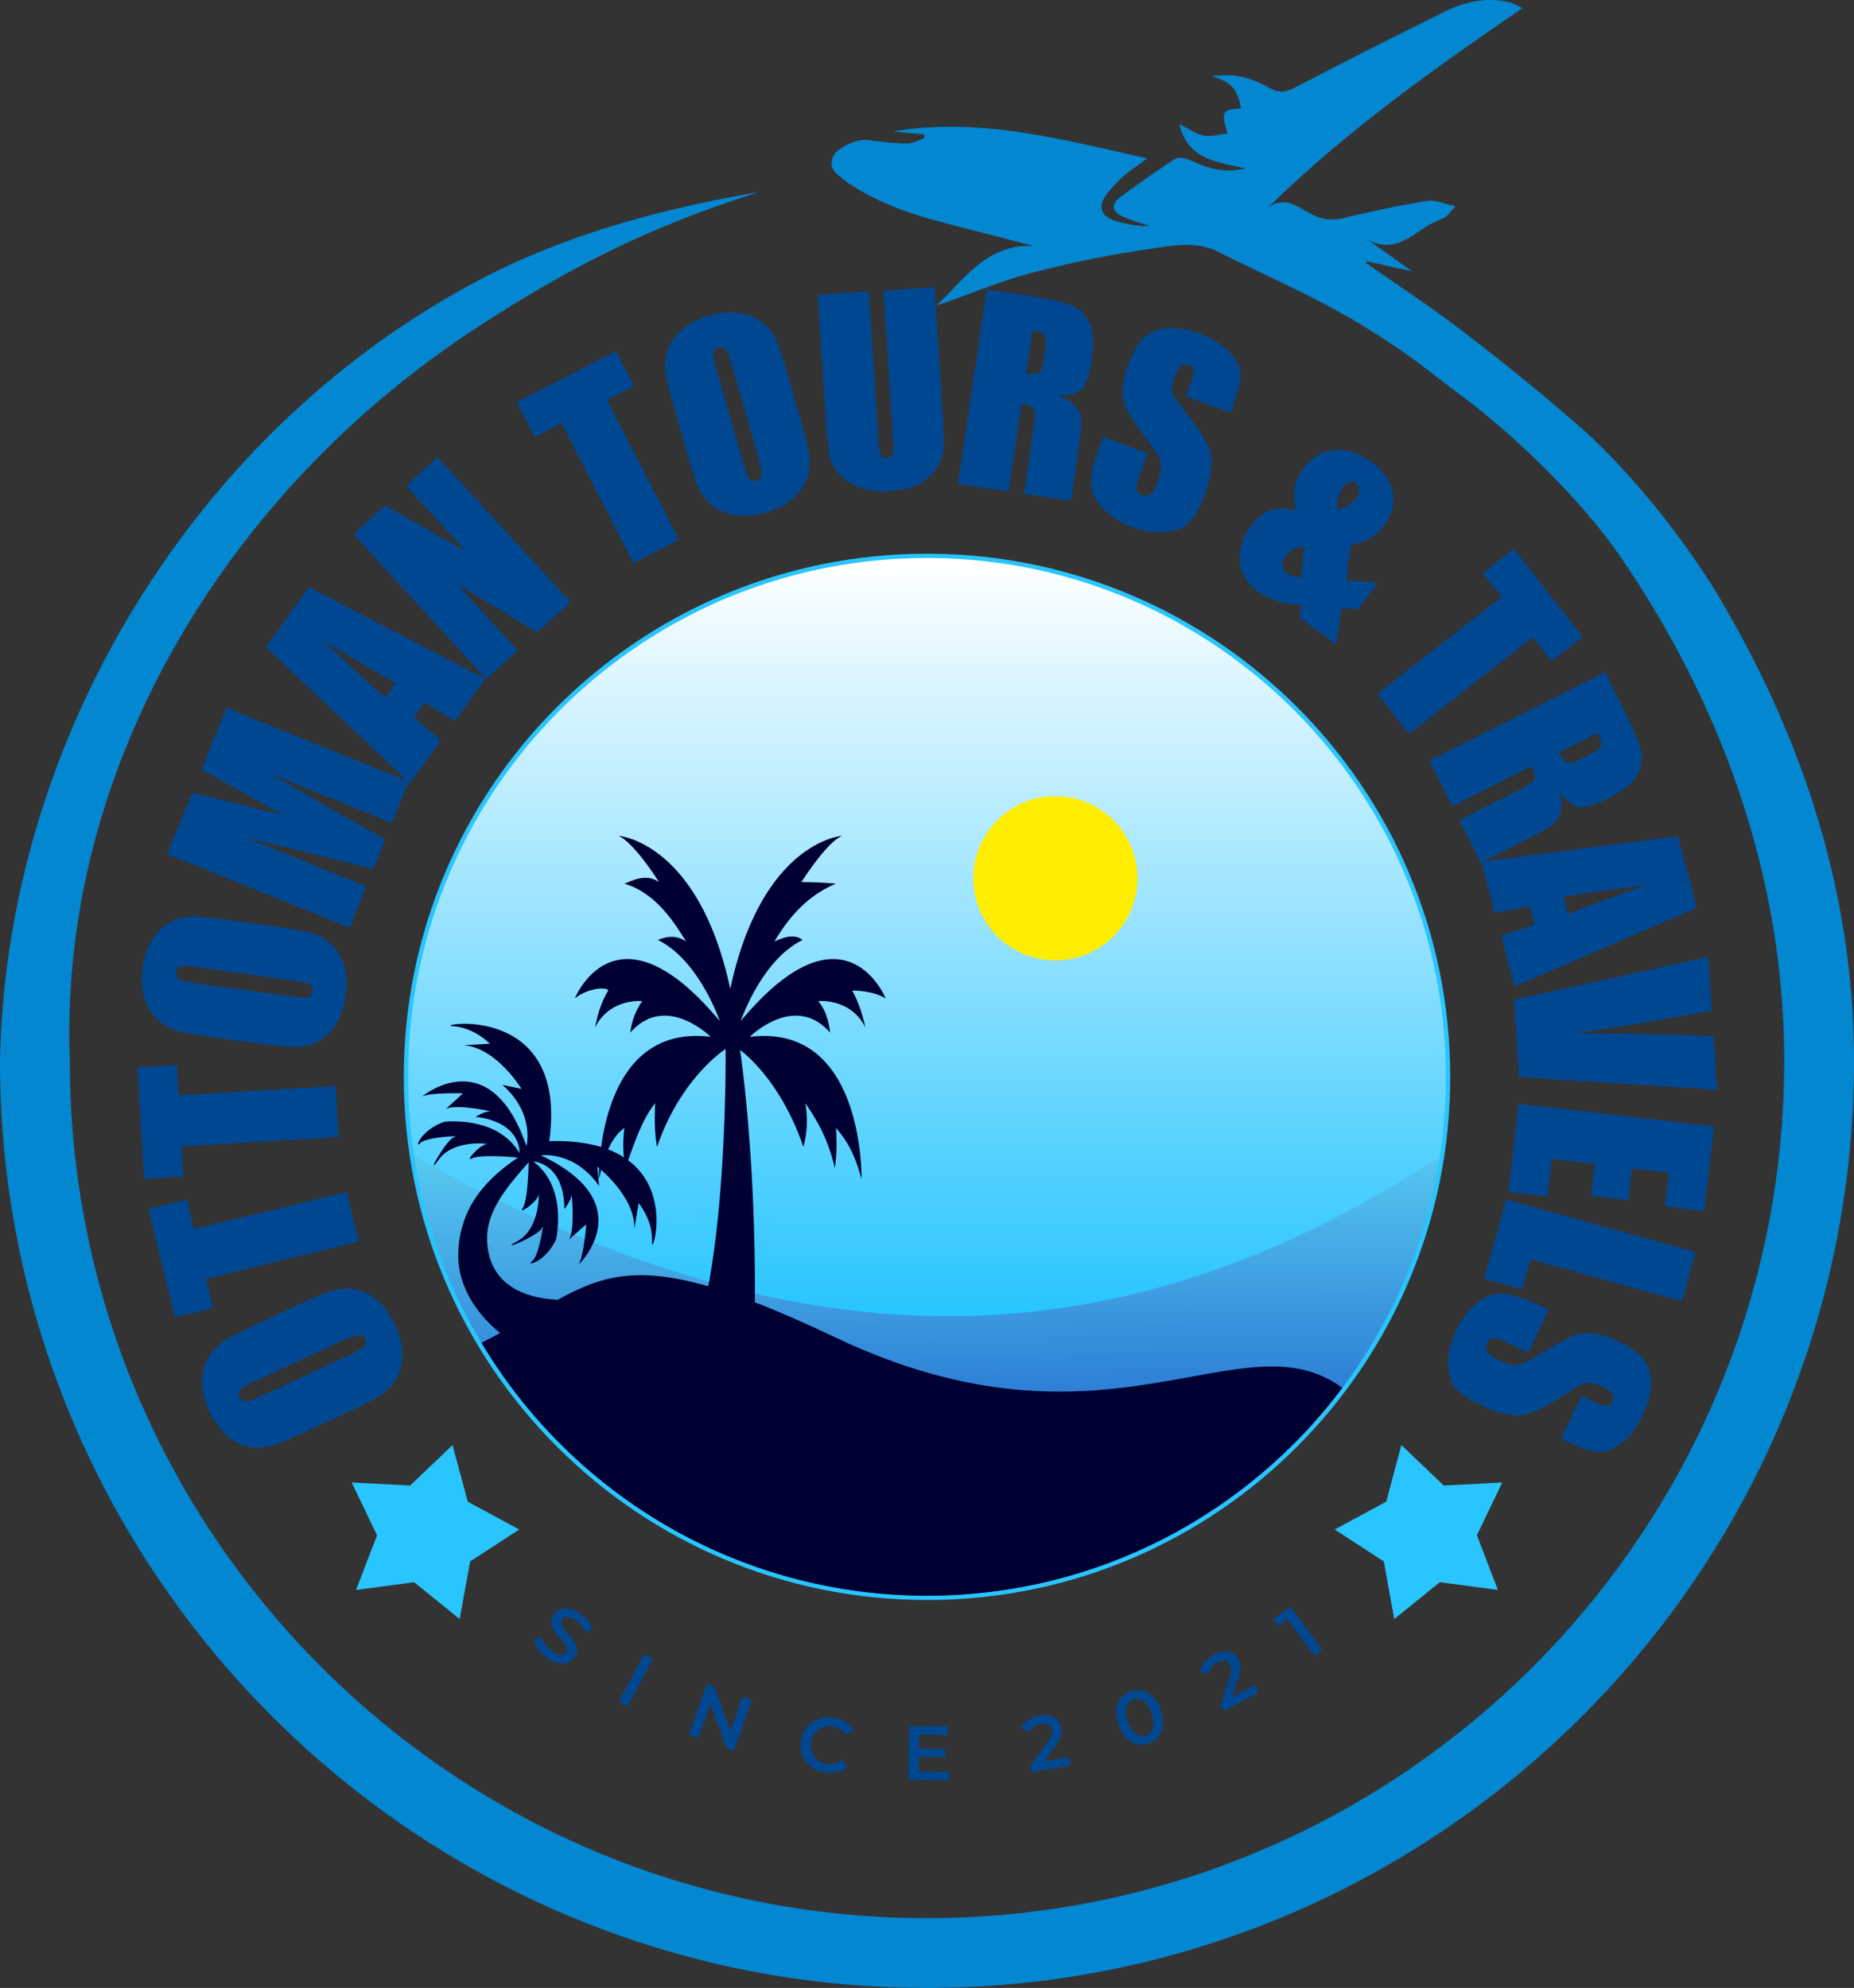 <svg id="Layer_1" data-name="Layer 1" xmlns="http://www.w3.org/2000/svg" xmlns:xlink="http://www.w3.org/1999/xlink" viewBox="0 0 1847.33 1981.01"><rect x="0" y="0" width="1847.33" height="1981.01" fill="#333333" stroke="none"/><defs><style>.cls-1{fill:#28c5ff;}.cls-2{fill:none;}.cls-3{fill:#004791;}.cls-4{fill:url(#linear-gradient);}.cls-5{fill:url(#linear-gradient-2);}.cls-6{fill:#003;}.cls-7{fill:#fe0;}.cls-8{fill:#0387d0;}</style><linearGradient id="linear-gradient" x1="1005.06" y1="345.84" x2="999.03" y2="929.6" gradientTransform="matrix(1, 0, 0, -1, 0, 2002)" gradientUnits="userSpaceOnUse"><stop offset="0" stop-color="#0131b9"/><stop offset="1" stop-color="#66e5fb"/></linearGradient><linearGradient id="linear-gradient-2" x1="1000" y1="1325.97" x2="1000" y2="570.47" gradientUnits="userSpaceOnUse"><stop offset="0" stop-color="#28c5ff"/><stop offset="1" stop-color="#fff"/></linearGradient></defs><polygon class="cls-1" points="350.4 1477.32 375.68 1529.94 354.75 1584.45 412.61 1576.69 457.99 1613.39 468.47 1555.97 517.41 1524.15 466.05 1496.45 450.92 1440.06 408.7 1480.34 350.4 1477.32"/><polygon class="cls-1" points="1496.86 1477.32 1471.59 1529.94 1492.52 1584.45 1434.65 1576.69 1389.27 1613.39 1378.79 1555.97 1329.85 1524.15 1381.21 1496.45 1396.34 1440.06 1438.56 1480.34 1496.86 1477.32"/><circle class="cls-2" cx="923.67" cy="1073.1" r="822.56"/><path class="cls-1" d="M1521.33,1087.5c0,287.93-233.4,521.35-521.33,521.35S478.67,1375.43,478.67,1087.5,712.08,566.19,1000,566.19,1521.33,799.58,1521.33,1087.5Z" transform="translate(-76.33 -14.4)"/><path class="cls-3" d="M367.73,1317.36q26.76-12.48,38.48-16.41a46.83,46.83,0,0,1,46.52,9.73q10.22,9,17.21,24a73.81,73.81,0,0,1,7.28,27.78,47.06,47.06,0,0,1-21.91,42.46q-10.35,6.43-37.77,19.22l-30.37,14.16q-26.76,12.48-38.47,16.41a46.81,46.81,0,0,1-46.53-9.74q-10.2-9-17.21-24a73.86,73.86,0,0,1-7.28-27.78,47.09,47.09,0,0,1,21.92-42.46q10.35-6.43,37.76-19.22Zm-36.8,73.37q-12.39,5.77-15.21,8.76t-.82,7.25a6.93,6.93,0,0,0,5.38,4.23q3.69.63,17.4-5.77l82.9-38.66q15.45-7.21,18.49-10.16t.88-7.56q-2.2-4.71-7-4.08t-20.46,7.94Z" transform="translate(-76.33 -14.4)"/><path class="cls-3" d="M224.34,1219.14l38.09-9.26,7.15,29.4,152.25-37,12,49.49-152.25,37,7.11,29.28-38.09,9.25Z" transform="translate(-76.33 -14.4)"/><path class="cls-3" d="M213.34,1078l39.13-2.3,1.78,30.2,156.41-9.17,3,50.85-156.41,9.17,1.76,30.08-39.13,2.29Z" transform="translate(-76.33 -14.4)"/><path class="cls-3" d="M344.38,936.76q29.24,4.05,41.22,7.11a46.83,46.83,0,0,1,33.78,33.45q3.69,13.09,1.41,29.51a73.77,73.77,0,0,1-9,27.27,47.08,47.08,0,0,1-41.46,23.76q-12.18-.21-42.14-4.37L295,1048.9q-29.24-4.05-41.22-7.12A46.8,46.8,0,0,1,220,1008.34q-3.68-13.08-1.41-29.51a73.88,73.88,0,0,1,9-27.28A47,47,0,0,1,269,927.8q12.18.21,42.14,4.37Zm-70.75,41.63q-13.53-1.87-17.52-.9c-2.65.65-4.2,2.53-4.63,5.65a7,7,0,0,0,2.22,6.47q2.76,2.52,17.75,4.6l90.6,12.54q16.89,2.34,21,1.51c2.77-.55,4.38-2.51,4.85-5.86s-.74-5.84-3.65-7.22-10.06-2.86-21.49-4.44Z" transform="translate(-76.33 -14.4)"/><path class="cls-3" d="M302.06,719.78l181.56,73.53-16.71,41.27L344.31,785l115.92,66.07-11.85,29.27L321.59,849.15l119.75,48.56L424.62,939,243.07,865.45l24.74-61.09q17.47,3.92,40.86,10l48.9,12L277.19,781.2Z" transform="translate(-76.33 -14.4)"/><path class="cls-3" d="M384.26,599.56l175.8,91.18-30.51,42.18L499.42,714.5l-10.68,14.77,26.74,23.11-30.86,42.67L341.12,659.22Zm86.24,95.68q-29.24-16.37-71.21-41.93,41,39.29,60.94,56.13Z" transform="translate(-76.33 -14.4)"/><path class="cls-3" d="M512.4,469.91l132.25,144.5-32.94,30.14-79.66-47.8,60.12,65.69-31.42,28.75L428.5,546.69l31.42-28.75,80.61,45.79L481,498.66Z" transform="translate(-76.33 -14.4)"/><path class="cls-3" d="M690.05,364.2l18,34.85L681.12,412.9l71.76,139.28L707.6,575.51,635.84,436.23,609.06,450l-18-34.84Z" transform="translate(-76.33 -14.4)"/><path class="cls-3" d="M872.38,427q8.1,28.39,10.12,40.58a46.83,46.83,0,0,1-17,44.4q-10.5,8.65-26.44,13.2a74,74,0,0,1-28.58,2.8,47.1,47.1,0,0,1-38.46-28.36q-4.71-11.24-13-40.33l-9.18-32.23q-8.1-28.4-10.12-40.58a46.86,46.86,0,0,1,17-44.41q10.5-8.64,26.44-13.19a74,74,0,0,1,28.58-2.8,47.1,47.1,0,0,1,38.46,28.36q4.71,11.24,13,40.33Zm-66.62-47.94q-3.75-13.15-6.25-16.4c-1.66-2.17-4-2.83-7-2a7,7,0,0,0-5,4.64q-1.19,3.56,3,18.09l25.06,88q4.68,16.41,7.11,19.86t7.32,2.07c3.33-.95,5.05-3,5.14-6.25s-1.45-10.36-4.6-21.45Z" transform="translate(-76.33 -14.4)"/><path class="cls-3" d="M1007.46,300.63l8.39,130.64q1.42,22.23.56,31.31t-7.39,19a44.57,44.57,0,0,1-17.85,15.57q-11.34,5.64-27.16,6.65Q946.51,505,932.73,500t-21-13.8a42,42,0,0,1-9.11-19.12q-1.87-10.25-4-43.33L891.19,308.1,942,304.84l9.42,146.58q.81,12.79,2.43,16.27t5.85,3.2q4.81-.31,6-4.32t.2-18.63l-9.25-144Z" transform="translate(-76.33 -14.4)"/><path class="cls-3" d="M1059.63,303l35.66,5.29q35.67,5.3,47.89,9.92t18.49,17.12q6.28,12.49,2.6,37.26-3.35,22.62-10.13,29.57t-23.53,6.05q14.42,5.93,18.64,12.92t4.7,12.37q.48,5.4-3,28.85l-7.58,51.11-46.79-7,9.55-64.39q2.31-15.56.4-19.63t-12.31-5.62l-13,87.36-50.38-7.47Zm45.46,40.63-6.39,43.08c5.67.84,9.75.66,12.25-.57s4.39-6.09,5.66-14.63l1.58-10.65c.91-6.14.41-10.34-1.5-12.57S1110.92,344.47,1105.09,343.61Z" transform="translate(-76.33 -14.4)"/><path class="cls-3" d="M1302.35,425.69,1258,409.3l5-13.62q3.51-9.53,2.78-12.77t-4.71-4.71a7.69,7.69,0,0,0-7.83,1.12q-3.51,2.7-6.15,9.85-3.4,9.19-2.64,14.78t9.36,16.22q24.9,30.72,28.71,45.92t-6.18,42.22q-7.26,19.63-15.29,27.24t-23.53,9.05q-15.49,1.42-33-5-19.17-7.08-30-19.35t-10.93-25.06q-.06-12.8,7.58-33.45l4.44-12,44.38,16.4-8.26,22.35c-2.55,6.89-3.55,11.55-3,14s2.38,4.23,5.56,5.41a8.28,8.28,0,0,0,8.47-1.13q3.72-2.88,6.44-10.26,6-16.23,3.41-22.86t-16.19-24.94q-13.47-18.39-17.28-25.86t-4.14-18.3q-.33-10.81,5.09-25.46,7.8-21.11,16.79-28.88t23.07-8.83q14.05-1.05,31.08,5.23,18.62,6.87,29.5,17.73t11.77,21.57q.87,10.71-7.22,32.61Z" transform="translate(-76.33 -14.4)"/><path class="cls-3" d="M1449.21,594.88l-19.69,26.52-16.13-1.12-5.76,36.41-36.34-27,1.77-12.24q-27.21-1.51-43.52-13.63-17.1-12.69-17.89-30.9t11.1-34.25q9.52-12.83,20.37-16.07t25.12.26q-7.26-22.71,6.88-41.75,12.18-16.42,30.69-18.21t37.93,12.63q17.49,13,20.26,30.26t-8.47,32.43q-11.83,15.93-33.23,19.19l-4.73,35.31Zm-76.43-5.14,3.08-30.62q-12.19,1.2-17.9,8.88-4.1,5.54-3.88,10c.14,3,1.71,5.57,4.68,7.77Q1363.5,589.29,1372.78,589.74Zm36.28-67.44q13.13-3.67,19-11.55a13.34,13.34,0,0,0,2.67-7.65,7.76,7.76,0,0,0-3.35-6.86,7.16,7.16,0,0,0-6.44-1.47q-3.24.92-6.49,5.28Q1407.65,509.18,1409.06,522.3Z" transform="translate(-76.33 -14.4)"/><path class="cls-3" d="M1653.31,649.17l-30.91,24.11-18.6-23.85-123.53,96.38-31.34-40.16,123.53-96.38-18.53-23.75,30.9-24.11Z" transform="translate(-76.33 -14.4)"/><path class="cls-3" d="M1675.64,684.26l16.21,32.21q16.2,32.21,19.45,44.86t-3.34,25q-6.6,12.33-29,23.58-20.45,10.27-30,8.73t-18.49-15.76q3.45,15.21.17,22.68t-7.41,11q-4.12,3.51-25.32,14.16l-46.15,23.22-21.26-42.26,58.15-29.26q14-7.07,16.29-11c1.48-2.6.66-7-2.5-13.31l-78.9,39.69-22.89-45.5Zm-7,60.56-38.91,19.58q3.86,7.68,7.51,9.69t15.23-3.8l9.62-4.84c5.55-2.78,8.69-5.61,9.42-8.46S1671.24,750.08,1668.6,744.82Z" transform="translate(-76.33 -14.4)"/><path class="cls-3" d="M1767.17,918.94l-181.78,78.58L1572,947.21l33.32-11.7-4.68-17.61L1565.8,924l-13.55-50.89,196-25.32Zm-128.65,6.34q31.15-12.3,77.5-28.68-56.37,7-82,11.73Z" transform="translate(-76.33 -14.4)"/><path class="cls-3" d="M1787.27,1100.37l-197.18-12.62-5.24-77.2,193.44-42.61,3.64,53.6q-80.13,14.81-135.75,22.6,56.76.1,100.87,1.56l36.59,1.07Z" transform="translate(-76.33 -14.4)"/><path class="cls-3" d="M1784.11,1136.92l-9.77,84.37-38.94-4.5,3.91-33.78-36.9-4.26-3.65,31.61-37-4.29,3.66-31.61-42.79-5-4.3,37.14-38.94-4.5,10.15-87.74Z" transform="translate(-76.33 -14.4)"/><path class="cls-3" d="M1752.23,1311.24l-151-41.9-8.28,29.85-37.77-10.49,21.9-78.92,188.75,52.37Z" transform="translate(-76.33 -14.4)"/><path class="cls-3" d="M1631.77,1448.1l20.33-42.72,13.11,6.25q9.18,4.36,12.47,3.93c2.19-.31,3.9-1.72,5.11-4.27a7.71,7.71,0,0,0-.4-7.9c-1.58-2.49-4.67-4.84-9.26-7q-8.85-4.21-14.47-4t-17,7.85q-32.84,22-48.33,24.44t-41.48-10q-18.9-9-25.75-17.68t-6.89-24.25q0-15.55,8-32.39,8.79-18.45,22-28.18t26-8.62q12.73,1.11,32.62,10.57l11.58,5.52L1599,1362.41l-21.53-10.25q-9.93-4.73-13.64-4.28t-5.88,5a8.26,8.26,0,0,0,.36,8.54q2.54,4,9.64,7.34,15.61,7.44,22.45,5.47t26.3-13.88q19.53-11.75,27.32-14.87t18.59-2.47q10.82.66,24.9,7.37,20.34,9.67,27.25,19.34t6.71,23.76q-.23,14.1-8,30.49-8.54,17.91-20.33,27.77t-22.54,9.78q-10.74-.11-31.83-10.14Z" transform="translate(-76.33 -14.4)"/><path class="cls-3" d="M613,1658.14a24.94,24.94,0,0,1-4.71-9.11l7.3-4.27a27.17,27.17,0,0,0,4.08,8.15,29.63,29.63,0,0,0,6.84,6.93c3.23,2.31,6,3.52,8.35,3.63a5.79,5.79,0,0,0,5.34-2.38,4.91,4.91,0,0,0,.87-4,11.52,11.52,0,0,0-2-4.32c-1-1.44-2.53-3.29-4.48-5.57a78.53,78.53,0,0,1-6.35-8.13,16.13,16.13,0,0,1-2.63-7.48,12.25,12.25,0,0,1,2.67-8.39,14.25,14.25,0,0,1,6.66-5.15,16.37,16.37,0,0,1,9.27-.46,29.62,29.62,0,0,1,10.91,5.19,38.43,38.43,0,0,1,7.11,6.61,26.45,26.45,0,0,1,4.6,7.62l-7,4.45a30.93,30.93,0,0,0-4.13-6.82,27.21,27.21,0,0,0-5.41-5.19c-3.19-2.29-5.94-3.45-8.27-3.49a6.13,6.13,0,0,0-5.4,2.62,4.73,4.73,0,0,0-.85,4,11.77,11.77,0,0,0,2,4.29c1,1.44,2.53,3.29,4.48,5.57a72.93,72.93,0,0,1,6.28,8,16.76,16.76,0,0,1,2.66,7.51,12,12,0,0,1-2.61,8.29,14,14,0,0,1-6.63,5.12,16.42,16.42,0,0,1-9.28.41,29.74,29.74,0,0,1-10.94-5.21A40.65,40.65,0,0,1,613,1658.14Z" transform="translate(-76.33 -14.4)"/><path class="cls-3" d="M718,1662.92l8.78,4.65-25,47.31-8.79-4.66Z" transform="translate(-76.33 -14.4)"/><path class="cls-3" d="M825.48,1708.53,807.65,1759l-7.71-2.73-15.76-44-12.07,34.18-9.3-3.29,17.82-50.47,7.72,2.72,15.76,44,12.07-34.18Z" transform="translate(-76.33 -14.4)"/><path class="cls-3" d="M884.32,1774.73a26.15,26.15,0,0,1-8.48-11.38,28.73,28.73,0,0,1,4.71-27.9,26.54,26.54,0,0,1,11.77-8,30,30,0,0,1,15-1.08,30.54,30.54,0,0,1,11.46,4.24,24.45,24.45,0,0,1,8,8.08l-7.33,4.9a18.74,18.74,0,0,0-13.07-8.55,19.91,19.91,0,0,0-10.12.75,17.24,17.24,0,0,0-7.82,5.47,20.47,20.47,0,0,0-3.21,19.15,17.23,17.23,0,0,0,5.6,7.72,20,20,0,0,0,9.33,4,18.62,18.62,0,0,0,15.15-3.89l5.33,7.09a24.42,24.42,0,0,1-10.19,5,30.66,30.66,0,0,1-12.26.27A30.09,30.09,0,0,1,884.32,1774.73Z" transform="translate(-76.33 -14.4)"/><path class="cls-3" d="M1022,1780.09l-.08,8.33-40.14-.35.47-53.53,39.08.35-.08,8.33-29.13-.25-.12,13.91,25.84.23-.07,8.18-25.84-.23-.13,14.76Z" transform="translate(-76.33 -14.4)"/><path class="cls-3" d="M1141.47,1765.24l1.54,8.27-38.78,7.23-1.22-6.54,17.19-23.74a23.54,23.54,0,0,0,3.68-6.79,11.61,11.61,0,0,0,.31-5.23,6.87,6.87,0,0,0-3.54-5.18q-2.84-1.48-7.65-.59-8.05,1.49-11.31,7.78l-7.82-4a20.54,20.54,0,0,1,7.11-8,29.2,29.2,0,0,1,11.26-4.47q8.57-1.61,14.44,1.51a13.58,13.58,0,0,1,7.17,10.1,18.74,18.74,0,0,1-.3,8.37q-1.11,4.11-5.32,9.86l-11.57,16Z" transform="translate(-76.33 -14.4)"/><path class="cls-3" d="M1209.13,1752.55a21.92,21.92,0,0,1-10.66-6.29,39.15,39.15,0,0,1-9.86-27.91,21.9,21.9,0,0,1,4.34-11.58,21.94,21.94,0,0,1,21.67-7.66,21.9,21.9,0,0,1,10.69,6.28,39.11,39.11,0,0,1,9.86,27.91,21.91,21.91,0,0,1-4.38,11.59,21.94,21.94,0,0,1-21.66,7.66Zm16-16.39q1.56-5.58-1.58-14.45t-7.85-12.23a11,11,0,0,0-17,6q-1.56,5.58,1.57,14.45t7.85,12.23a11,11,0,0,0,17-6Z" transform="translate(-76.33 -14.4)"/><path class="cls-3" d="M1326.31,1693.47l4,7.4-34.73,18.72-3.16-5.86,9.14-27.85a23.66,23.66,0,0,0,1.43-7.59,11.53,11.53,0,0,0-1.31-5.07,6.85,6.85,0,0,0-4.94-3.85q-3.17-.55-7.47,1.77-7.2,3.87-8.39,10.86l-8.67-1.41a20.58,20.58,0,0,1,4.34-9.76,29.14,29.14,0,0,1,9.36-7.7q7.66-4.14,14.21-3a13.57,13.57,0,0,1,9.91,7.43,18.77,18.77,0,0,1,2.27,8.07c.13,2.82-.56,6.5-2.06,11l-6.13,18.77Z" transform="translate(-76.33 -14.4)"/><path class="cls-3" d="M1362.33,1615.37l31.55,43.24-8,5.86L1359.21,1628l-9.14,6.67-4.91-6.73Z" transform="translate(-76.33 -14.4)"/><path class="cls-4" d="M489,1166.62c38.08,248,252.37,437.91,511,437.91s472.91-189.92,511-437.91H489Z" transform="translate(-76.33 -14.4)"/><path class="cls-5" d="M483,1087.49a522.37,522.37,0,0,0,6,79.13h0c319.9,177.92,652.83,244.41,1022,0h0a522.37,522.37,0,0,0,6-79.13h0c0-285.54-231.48-517-517-517S483,802,483,1087.49Z" transform="translate(-76.33 -14.4)"/><path class="cls-6" d="M722.61,1320.33c4.13-19.41-15.15-25.16-29.47-20-45.69,16.39-129.62,17.94-131.47-50.37-.75-28,18.43-51.41,41.41-77.34,0,0-.51,37.4-5.84,45.54s15.51-7.13,15.77-13.22,2.54,33.06-20.62,46,21.89-5.33,24.17-13.23-3,28.75-10.16,33.59,12.2,2.29,23.9-21.37c0,0,12.47-51.9-22.63-78.1,0,0,30.78,1,31,47.57,0,0,7.5-9.79,7.13-14.62s4.07,34.2-2.56,44.89c0,0,12-10.69,17.3-15.26,0,0-2.54,31.54-7.62,40.19,0,0,63.59-61.06-37.66-108.87,0,0,33.08-5.1,58,30.52L671.51,1177s37.65,29,36.89,61.8l4.32-25.44s14.5,17.31,13.24,38.67,39.75-104.35-102.36-100.51c19.63-140.8-117.59-115.6-96.2-114.48s37,17.44,37,17.44l-25.76,1.48c32.68,2.87,57.33,43.52,57.33,43.52l-19-3.92c32.63,28.75,23.9,61,23.9,61-36.27-105.92-104-49.51-104-49.51,9.15-4.1,40.78-3.12,40.78-3.12-5.14,4.8-17.09,15.49-17.09,15.49,11.36-5.39,49.68,3.38,44.91,2.47s-15.34,5.45-15.34,5.45c46.25,5.43,43.83,36.13,43.83,36.13-22.14-37.8-75.09-31.19-75.09-31.19-24.81,9-29.49,27.93-23.89,21.39s42.59-7.77,34.49-6.38-31.3,44.11-15.83,22.54,54.15-14.92,48.05-15.35-23.58,18.61-14.89,14.21c8.21-4.17,41.95-1.13,45.57-.79-27.6,18.75-58.67,47-59.48,96.71-1,60.67,71.16,113,126.67,106.89,25.76-2.82,57.63-25.27,63.14-51.15Z" transform="translate(-76.33 -14.4)"/><path class="cls-6" d="M1413.85,1397.46c-94.33,125.72-244.58,207.07-413.85,207.07-188.65,0-353.66-101.06-443.95-252,118-59.45,125.19-113.51,352.94-5.24,270.82,128.76,404.82-23.71,504.86,50.13Z" transform="translate(-76.33 -14.4)"/><path class="cls-7" d="M1127.93,807.88a81.78,81.78,0,1,1-81.78,81.76A81.77,81.77,0,0,1,1127.93,807.88Z" transform="translate(-76.33 -14.4)"/><path class="cls-6" d="M823.34,1047.67s44.84-44.6,80.16-4.2c-1.52-12.61-5.13-23.4-11.86-31.47,0,0,32.41-3.16,46.88,26.22a134.49,134.49,0,0,0-13-36.72s19.39-.52,33.29,7.86c0,0-40.81-101.77-144.41,22.57,0,0,20.53-60.85,61.63-80.8-7.18-5.67-16.63-4-28.06,1.57,16.62-28.37,36.6-47.53,61.34-57.7-11-1-22.42-1.56-34.44-1.58,0,0,25.47-40.4,40.81-46.16,0,0-80.16,5.24-111.72,152.65-31.54-147.41-111.7-152.65-111.7-152.65C707.57,853,733,893.42,733,893.42c-12-8.06-23.21-3.13-34.44,1.58,27.46,8.22,45.5,31.25,61.36,57.7-9.37-6.63-18.72-5.43-28.07-1.57,41.09,20,61.64,80.8,61.64,80.8-103.62-124.34-144.41-22.57-144.41-22.57,13.72-11.13,33.06-11.41,33.27-7.86-7.29,12.25-10.74,24.47-13,36.72,14.48-29.38,46.89-26.22,46.89-26.22a69,69,0,0,0-11.88,31.47c35.32-40.4,80.16,4.2,80.16,4.2-114.89-14.17-111.41,142.17-111.41,142.17,5.24-25,13.29-43.21,25.47-51.4a115.08,115.08,0,0,0,1.16,39.85c8.51-25.63,17.39-50.06,29.38-64.47-.64,15.07-.59,29.82,1.87,43.5,23.73-69.26,68.32-97.59,68.32-97.59s2.19,192.36-30.17,288.2c15.19-9.09,45.89-22.38,59.26-27.33,1.71-152.37-14.64-259.82-14.64-259.82s39.35,27.28,63.09,96.54a98.75,98.75,0,0,0,1.89-43.5c11.91,17.1,22.87,36.16,29.36,64.47,2.32-14.92,2-27.72,1.16-39.85,9.91,11.13,19,25.56,25.47,51.4,0,0,3.48-156.34-111.41-142.17Z" transform="translate(-76.33 -14.4)"/><path class="cls-8" d="M1651.42,440.48c12.48,10.73,76.22,69.46,134.71,163.7,84.77,141.41,137.54,297.69,137.54,467.58,0,509.3-414.36,923.65-923.67,923.65S76.33,1581.06,76.33,1071.76h0c6-315,187.19-617.82,462.18-770,89.63-50.48,193.63-79,294.08-95.94C717.79,241.9,637.64,285.5,563.76,333,310,492.85,134.6,772.44,145.89,1071.76h0c0,471,383.15,854.1,854.11,854.1s854.11-383.15,854.11-854.1c0-183.14-62.1-354.68-162.8-502-38.43-56.22-106-122-159.13-161.24l-45.33-34.59A789.93,789.93,0,0,0,1417.34,329c-40.93-23.47-84.63-42.08-126.76-63.49-22.8-11.59-46.56-6.21-69.11-2.95a1052.78,1052.78,0,0,0-119.75,24.49c-31.15,8.28-61,21.43-92.1,31.69,27.74-26,49.67-61.5,96.71-59.26l-82.25-21.16c-35.2-9.06-69.7-19.86-100.38-40.21-.79-.52-1.88-.68-2.54-1.31-7.5-7.26-20.5-11.81-14.91-26,3.81-9.68,24.65-18.39,35.07-16.84a313.15,313.15,0,0,0,38.27,3.5c5.38.13,10.84-3,16.27-4.6,1.49-.32,2.68-4.64-.56-4.7l-29.39-2.71c86.2-14.71,168.16,7.88,253.56,26.75-10.87,8.33-20.63,14.19-28.26,22.11-7.32,7.59-17.58,17.5-17.28,26.06.44,12.48,15.34,14.88,26.6,17.27a86,86,0,0,0,21.36,2c-8.19-2.76-16.57-5.05-24.52-8.38-13.73-5.75-14.95-13-3.29-21.56,17.28-12.75,34.87-25.13,52.91-36.76,3.27-2.11,10-1.26,14,.6,17,7.82,33.87,14.18,56.18,8.64-29.23-6.45-57.71-9.17-65.64-44.06,9.33,4.58,16.36,9.83,24.12,11.33,7.34,1.42,15.45-1.09,23.6-1.92-5.89-23-5.34-23.84,13.69-25-4.14-20.76-9.63-26.27-30-32.54,9.4,0,19.14-1.52,28.13.4a106.4,106.4,0,0,1,30.53,11.82c9.7,5.6,16.86,3.67,26.06-1.1C1417.25,75.35,1467,50,1517.14,25.43c19.93-9.75,41.48-14.16,63.85-8.57,3.37.84,6.45,2.81,12.45,5.52-89.88,61.72-176.39,123.13-253,198.32,18.38-12,31.55,2.36,45.56,8.51,10.41,4.57,19.21,4.95,30.07,2.29,27.14-6.64,54.56-12.43,82.15-16.82,8.44-1.34,17.78,3,26.71,4.69,1.53.38,2,.86.54,2-3.13,2.42-6,7.63-9.44,9.53-5.83,3.25-12.37,5.31-17.93,8.92-17.8,11.57-34.63,26.44-58.58,13.78l37.3,26.44,6.68,4.64-8.17-1.65-37.26-8.33-.48,1.88c26.46,18.41,53.3,36.3,79.31,55.33C1537.39,346.93,1591,387.72,1651.42,440.48Z" transform="translate(-76.33 -14.4)"/></svg>